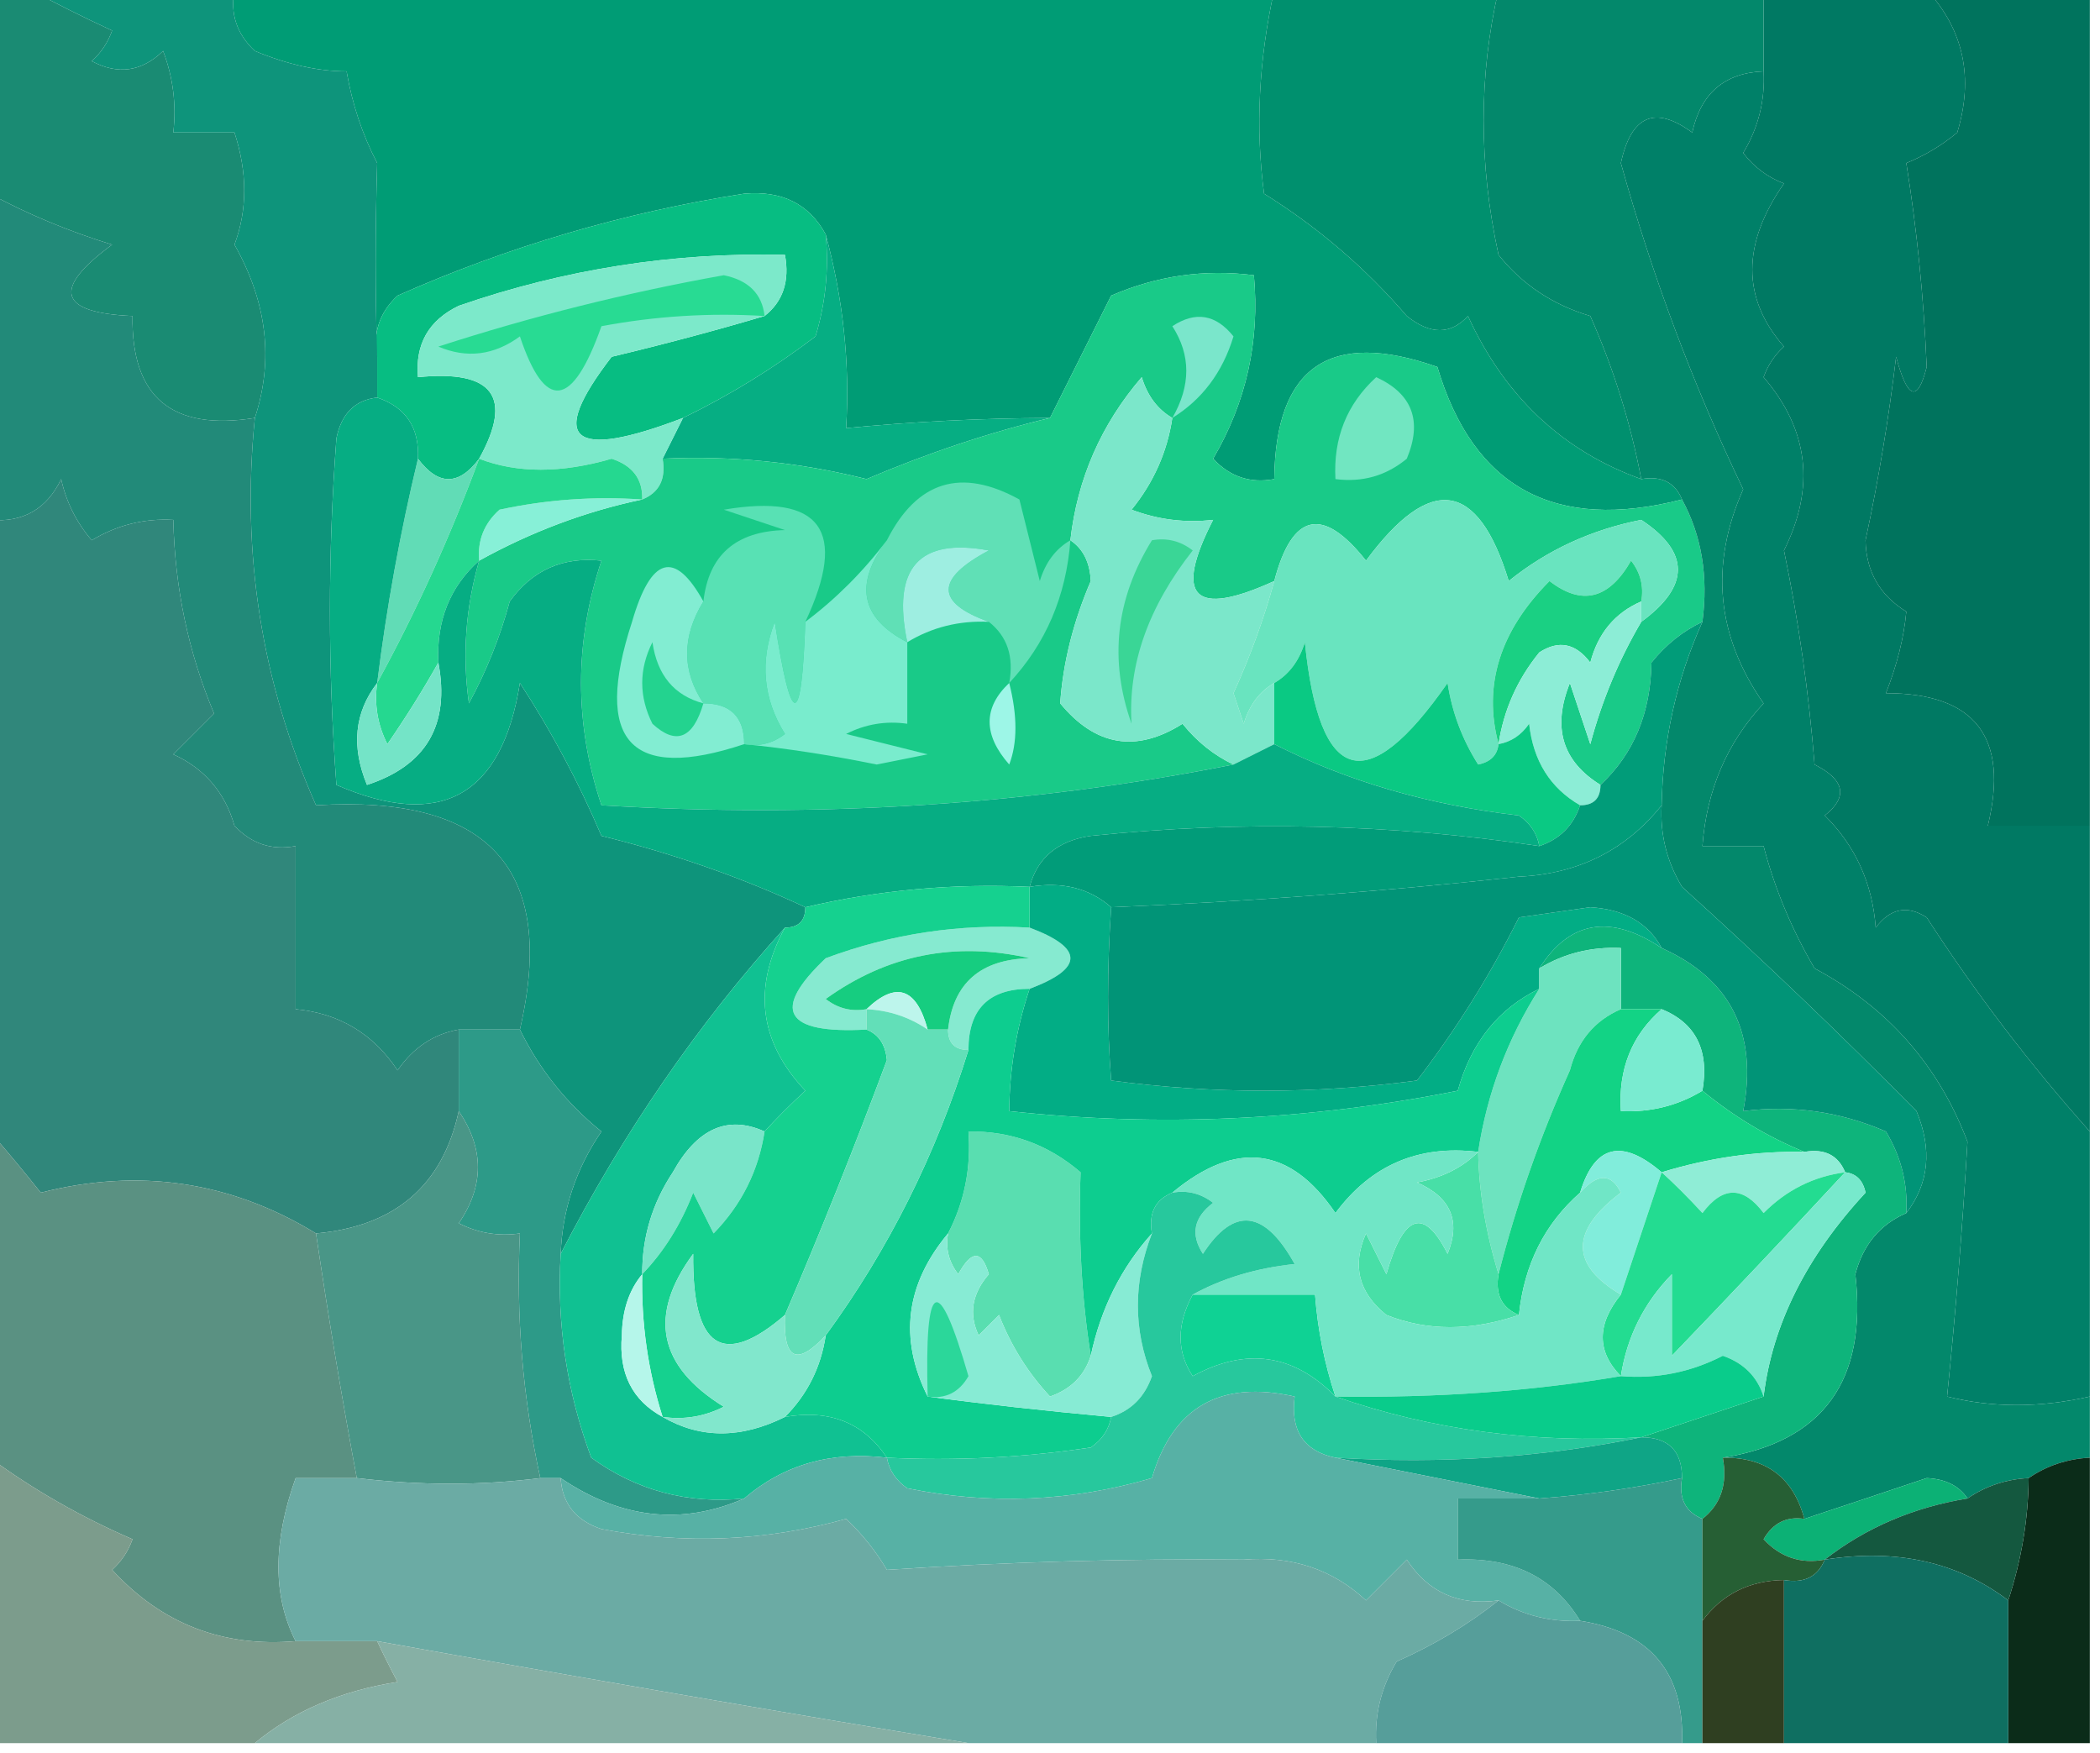 <?xml version="1.0" encoding="UTF-8"?>
<!DOCTYPE svg PUBLIC "-//W3C//DTD SVG 1.1//EN" "http://www.w3.org/Graphics/SVG/1.1/DTD/svg11.dtd">
<svg xmlns="http://www.w3.org/2000/svg" version="1.1" width="103px" height="86px" style="shape-rendering:geometricPrecision; text-rendering:geometricPrecision; image-rendering:optimizeQuality; fill-rule:evenodd; clip-rule:evenodd" xmlns:xlink="http://www.w3.org/1999/xlink">
<g><path style="opacity:1" fill="#009c75" d="M 11.5,-0.5 C 28.5,-0.5 45.5,-0.5 62.5,-0.5C 61.738,2.948 61.571,6.281 62,9.5C 64.648,11.149 66.981,13.149 69,15.5C 70.15,16.424 71.15,16.424 72,15.5C 73.809,19.449 76.642,22.116 80.5,23.5C 81.492,23.328 82.158,23.662 82.5,24.5C 76.264,26.098 72.264,23.931 70.5,18C 65.229,16.144 62.562,17.977 62.5,23.5C 61.325,23.719 60.325,23.386 59.5,22.5C 61.13,19.724 61.797,16.724 61.5,13.5C 59.076,13.192 56.743,13.526 54.5,14.5C 53.487,16.527 52.487,18.527 51.5,20.5C 48.08,20.517 44.746,20.683 41.5,21C 41.693,17.843 41.359,14.676 40.5,11.5C 39.688,10.007 38.355,9.34 36.5,9.5C 30.592,10.426 24.925,12.093 19.5,14.5C 18.614,15.325 18.281,16.325 18.5,17.5C 18.402,14.451 18.402,11.284 18.5,8C 17.773,6.601 17.273,5.101 17,3.5C 15.601,3.499 14.101,3.165 12.5,2.5C 11.614,1.675 11.281,0.675 11.5,-0.5 Z"/></g>
<g><path style="opacity:1" fill="#1a8b73" d="M -0.5,-0.5 C 0.167,-0.5 0.833,-0.5 1.5,-0.5C 2.717,0.161 4.051,0.828 5.5,1.5C 5.291,2.086 4.957,2.586 4.5,3C 5.784,3.684 6.951,3.517 8,2.5C 8.49,3.793 8.657,5.127 8.5,6.5C 9.5,6.5 10.5,6.5 11.5,6.5C 12.138,8.46 12.138,10.293 11.5,12C 13.098,14.824 13.432,17.658 12.5,20.5C 8.44,21.152 6.44,19.485 6.5,15.5C 2.865,15.344 2.532,14.178 5.5,12C 3.372,11.345 1.372,10.511 -0.5,9.5C -0.5,6.167 -0.5,2.833 -0.5,-0.5 Z"/></g>
<g><path style="opacity:1" fill="#008068" d="M 86.5,3.5 C 86.579,4.93 86.246,6.264 85.5,7.5C 86.025,8.192 86.692,8.692 87.5,9C 85.428,11.967 85.428,14.633 87.5,17C 87.043,17.414 86.709,17.914 86.5,18.5C 88.713,21.075 89.046,23.908 87.5,27C 88.218,30.46 88.718,33.961 89,37.5C 90.487,38.253 90.654,39.086 89.5,40C 91.004,41.491 91.837,43.324 92,45.5C 92.718,44.549 93.551,44.383 94.5,45C 96.891,48.7 99.558,52.2 102.5,55.5C 102.5,59.833 102.5,64.167 102.5,68.5C 100.051,69.057 97.718,69.057 95.5,68.5C 95.928,64.309 96.261,60.142 96.5,56C 95.071,52.237 92.571,49.404 89,47.5C 87.878,45.58 87.044,43.58 86.5,41.5C 85.5,41.5 84.5,41.5 83.5,41.5C 83.707,38.761 84.707,36.427 86.5,34.5C 84.187,31.198 83.854,27.698 85.5,24C 83.051,18.898 81.051,13.565 79.5,8C 80.007,5.659 81.174,5.159 83,6.5C 83.422,4.574 84.589,3.574 86.5,3.5 Z"/></g>
<g><path style="opacity:1" fill="#00906e" d="M 62.5,-0.5 C 66.167,-0.5 69.833,-0.5 73.5,-0.5C 72.526,3.704 72.526,8.037 73.5,12.5C 74.655,13.95 76.155,14.95 78,15.5C 79.144,18.08 79.978,20.747 80.5,23.5C 76.642,22.116 73.809,19.449 72,15.5C 71.15,16.424 70.15,16.424 69,15.5C 66.981,13.149 64.648,11.149 62,9.5C 61.571,6.281 61.738,2.948 62.5,-0.5 Z"/></g>
<g><path style="opacity:1" fill="#007963" d="M 86.5,-0.5 C 89.167,-0.5 91.833,-0.5 94.5,-0.5C 96.315,1.468 96.815,3.802 96,6.5C 95.25,7.126 94.416,7.626 93.5,8C 94.022,11.267 94.356,14.6 94.5,18C 94.056,19.762 93.556,19.595 93,17.5C 92.639,20.525 92.139,23.525 91.5,26.5C 91.529,28.029 92.195,29.196 93.5,30C 93.384,31.268 93.051,32.602 92.5,34C 96.882,34.003 98.549,36.169 97.5,40.5C 99.167,40.5 100.833,40.5 102.5,40.5C 102.5,45.5 102.5,50.5 102.5,55.5C 99.558,52.2 96.891,48.7 94.5,45C 93.551,44.383 92.718,44.549 92,45.5C 91.837,43.324 91.004,41.491 89.5,40C 90.654,39.086 90.487,38.253 89,37.5C 88.718,33.961 88.218,30.46 87.5,27C 89.046,23.908 88.713,21.075 86.5,18.5C 86.709,17.914 87.043,17.414 87.5,17C 85.428,14.633 85.428,11.967 87.5,9C 86.692,8.692 86.025,8.192 85.5,7.5C 86.246,6.264 86.579,4.93 86.5,3.5C 86.5,2.167 86.5,0.833 86.5,-0.5 Z"/></g>
<g><path style="opacity:1" fill="#00735d" d="M 94.5,-0.5 C 97.167,-0.5 99.833,-0.5 102.5,-0.5C 102.5,13.167 102.5,26.833 102.5,40.5C 100.833,40.5 99.167,40.5 97.5,40.5C 98.549,36.169 96.882,34.003 92.5,34C 93.051,32.602 93.384,31.268 93.5,30C 92.195,29.196 91.529,28.029 91.5,26.5C 92.139,23.525 92.639,20.525 93,17.5C 93.556,19.595 94.056,19.762 94.5,18C 94.356,14.6 94.022,11.267 93.5,8C 94.416,7.626 95.25,7.126 96,6.5C 96.815,3.802 96.315,1.468 94.5,-0.5 Z"/></g>
<g><path style="opacity:1" fill="#07bd82" d="M 40.5,11.5 C 40.66,13.199 40.493,14.866 40,16.5C 37.948,18.058 35.782,19.392 33.5,20.5C 28.008,22.601 26.841,21.601 30,17.5C 32.607,16.877 35.107,16.21 37.5,15.5C 38.404,14.791 38.737,13.791 38.5,12.5C 33.022,12.369 27.689,13.202 22.5,15C 21.027,15.71 20.36,16.876 20.5,18.5C 24.186,18.13 25.186,19.463 23.5,22.5C 22.5,23.833 21.5,23.833 20.5,22.5C 20.573,20.973 19.906,19.973 18.5,19.5C 18.5,18.833 18.5,18.167 18.5,17.5C 18.281,16.325 18.614,15.325 19.5,14.5C 24.925,12.093 30.592,10.426 36.5,9.5C 38.355,9.34 39.688,10.007 40.5,11.5 Z"/></g>
<g><path style="opacity:1" fill="#06ae83" d="M 40.5,11.5 C 41.359,14.676 41.693,17.843 41.5,21C 44.746,20.683 48.08,20.517 51.5,20.5C 48.535,21.21 45.535,22.21 42.5,23.5C 39.217,22.673 35.883,22.34 32.5,22.5C 32.833,21.833 33.167,21.167 33.5,20.5C 35.782,19.392 37.948,18.058 40,16.5C 40.493,14.866 40.66,13.199 40.5,11.5 Z"/></g>
<g><path style="opacity:1" fill="#7ce9ca" d="M 37.5,15.5 C 35.107,16.21 32.607,16.877 30,17.5C 26.841,21.601 28.008,22.601 33.5,20.5C 33.167,21.167 32.833,21.833 32.5,22.5C 32.672,23.492 32.338,24.158 31.5,24.5C 31.53,23.503 31.03,22.836 30,22.5C 27.528,23.218 25.361,23.218 23.5,22.5C 25.186,19.463 24.186,18.13 20.5,18.5C 20.36,16.876 21.027,15.71 22.5,15C 27.689,13.202 33.022,12.369 38.5,12.5C 38.737,13.791 38.404,14.791 37.5,15.5 Z"/></g>
<g><path style="opacity:1" fill="#28db93" d="M 37.5,15.5 C 34.813,15.336 32.146,15.503 29.5,16C 28.07,20.034 26.737,20.201 25.5,16.5C 24.232,17.428 22.899,17.595 21.5,17C 26.07,15.518 30.736,14.352 35.5,13.5C 36.713,13.747 37.38,14.414 37.5,15.5 Z"/></g>
<g><path style="opacity:1" fill="#19ca88" d="M 82.5,24.5 C 83.461,26.265 83.795,28.265 83.5,30.5C 82.542,30.953 81.708,31.619 81,32.5C 80.963,34.974 80.13,36.974 78.5,38.5C 76.623,37.341 76.123,35.674 77,33.5C 77.333,34.5 77.667,35.5 78,36.5C 78.573,34.359 79.406,32.359 80.5,30.5C 82.895,28.75 82.895,27.084 80.5,25.5C 78.051,25.98 75.885,26.98 74,28.5C 72.49,23.562 70.157,23.229 67,27.5C 64.878,24.817 63.378,25.15 62.5,28.5C 58.548,30.304 57.548,29.304 59.5,25.5C 58.127,25.657 56.793,25.49 55.5,25C 56.582,23.67 57.249,22.17 57.5,20.5C 56.778,20.082 56.278,19.416 56,18.5C 54.007,20.817 52.841,23.484 52.5,26.5C 53.124,26.917 53.457,27.584 53.5,28.5C 52.638,30.51 52.138,32.51 52,34.5C 53.733,36.602 55.733,36.935 58,35.5C 58.708,36.38 59.542,37.047 60.5,37.5C 50.554,39.475 40.221,40.142 29.5,39.5C 28.167,35.5 28.167,31.5 29.5,27.5C 27.61,27.297 26.11,27.963 25,29.5C 24.529,31.246 23.862,32.913 23,34.5C 22.666,32.153 22.833,29.819 23.5,27.5C 26.061,26.082 28.728,25.082 31.5,24.5C 32.338,24.158 32.672,23.492 32.5,22.5C 35.883,22.34 39.217,22.673 42.5,23.5C 45.535,22.21 48.535,21.21 51.5,20.5C 52.487,18.527 53.487,16.527 54.5,14.5C 56.743,13.526 59.076,13.192 61.5,13.5C 61.797,16.724 61.13,19.724 59.5,22.5C 60.325,23.386 61.325,23.719 62.5,23.5C 62.562,17.977 65.229,16.144 70.5,18C 72.264,23.931 76.264,26.098 82.5,24.5 Z"/></g>
<g><path style="opacity:1" fill="#7ae6cb" d="M 57.5,20.5 C 58.413,18.914 58.413,17.414 57.5,16C 58.635,15.251 59.635,15.417 60.5,16.5C 59.965,18.261 58.965,19.594 57.5,20.5 Z"/></g>
<g><path style="opacity:1" fill="#71e6c1" d="M 67.5,18.5 C 69.273,19.314 69.773,20.648 69,22.5C 67.989,23.337 66.822,23.67 65.5,23.5C 65.391,21.486 66.058,19.82 67.5,18.5 Z"/></g>
<g><path style="opacity:1" fill="#60e0b6" d="M 52.5,26.5 C 52.293,29.241 51.293,31.574 49.5,33.5C 49.737,32.209 49.404,31.209 48.5,30.5C 45.875,29.559 45.875,28.393 48.5,27C 45.07,26.362 43.737,27.862 44.5,31.5C 42.216,30.323 41.882,28.656 43.5,26.5C 44.973,23.59 47.14,22.923 50,24.5C 50.333,25.833 50.667,27.167 51,28.5C 51.278,27.584 51.778,26.918 52.5,26.5 Z"/></g>
<g><path style="opacity:1" fill="#87f0d7" d="M 31.5,24.5 C 28.728,25.082 26.061,26.082 23.5,27.5C 23.414,26.504 23.748,25.671 24.5,25C 26.81,24.503 29.143,24.337 31.5,24.5 Z"/></g>
<g><path style="opacity:1" fill="#7be7ca" d="M 57.5,20.5 C 57.249,22.17 56.582,23.67 55.5,25C 56.793,25.49 58.127,25.657 59.5,25.5C 57.548,29.304 58.548,30.304 62.5,28.5C 61.986,30.366 61.319,32.2 60.5,34C 60.667,34.5 60.833,35 61,35.5C 61.278,34.584 61.778,33.917 62.5,33.5C 62.5,34.5 62.5,35.5 62.5,36.5C 61.833,36.833 61.167,37.167 60.5,37.5C 59.542,37.047 58.708,36.38 58,35.5C 55.733,36.935 53.733,36.602 52,34.5C 52.138,32.51 52.638,30.51 53.5,28.5C 53.457,27.584 53.124,26.917 52.5,26.5C 52.841,23.484 54.007,20.817 56,18.5C 56.278,19.416 56.778,20.082 57.5,20.5 Z"/></g>
<g><path style="opacity:1" fill="#58e1b4" d="M 39.5,30.5 C 39.318,35.794 38.818,35.794 38,30.5C 37.257,32.441 37.424,34.274 38.5,36C 37.906,36.464 37.239,36.631 36.5,36.5C 36.5,35.167 35.833,34.5 34.5,34.5C 33.438,32.901 33.438,31.234 34.5,29.5C 34.757,27.224 36.09,26.057 38.5,26C 37.5,25.667 36.5,25.333 35.5,25C 40.272,24.19 41.605,26.023 39.5,30.5 Z"/></g>
<g><path style="opacity:1" fill="#9eeee1" d="M 48.5,30.5 C 47.041,30.433 45.708,30.766 44.5,31.5C 43.737,27.862 45.07,26.362 48.5,27C 45.875,28.393 45.875,29.559 48.5,30.5 Z"/></g>
<g><path style="opacity:1" fill="#61dcb6" d="M 20.5,22.5 C 21.5,23.833 22.5,23.833 23.5,22.5C 22.07,26.354 20.403,30.021 18.5,33.5C 18.961,29.788 19.628,26.121 20.5,22.5 Z"/></g>
<g><path style="opacity:1" fill="#69e4bf" d="M 80.5,30.5 C 80.5,30.167 80.5,29.833 80.5,29.5C 80.631,28.761 80.464,28.094 80,27.5C 78.921,29.394 77.587,29.727 76,28.5C 73.563,30.95 72.73,33.617 73.5,36.5C 73.44,37.043 73.107,37.376 72.5,37.5C 71.719,36.271 71.219,34.938 71,33.5C 67.045,39.184 64.712,38.517 64,31.5C 63.722,32.416 63.222,33.083 62.5,33.5C 61.778,33.917 61.278,34.584 61,35.5C 60.833,35 60.667,34.5 60.5,34C 61.319,32.2 61.986,30.366 62.5,28.5C 63.378,25.15 64.878,24.817 67,27.5C 70.157,23.229 72.49,23.562 74,28.5C 75.885,26.98 78.051,25.98 80.5,25.5C 82.895,27.084 82.895,28.75 80.5,30.5 Z"/></g>
<g><path style="opacity:1" fill="#1ad083" d="M 80.5,29.5 C 79.21,30.058 78.377,31.058 78,32.5C 77.282,31.549 76.449,31.383 75.5,32C 74.418,33.33 73.751,34.83 73.5,36.5C 72.73,33.617 73.563,30.95 76,28.5C 77.587,29.727 78.921,29.394 80,27.5C 80.464,28.094 80.631,28.761 80.5,29.5 Z"/></g>
<g><path style="opacity:1" fill="#25d890" d="M 31.5,24.5 C 29.143,24.337 26.81,24.503 24.5,25C 23.748,25.671 23.414,26.504 23.5,27.5C 22.069,28.78 21.402,30.447 21.5,32.5C 20.768,33.808 19.934,35.142 19,36.5C 18.517,35.552 18.351,34.552 18.5,33.5C 20.403,30.021 22.07,26.354 23.5,22.5C 25.361,23.218 27.528,23.218 30,22.5C 31.03,22.836 31.53,23.503 31.5,24.5 Z"/></g>
<g><path style="opacity:1" fill="#3ad696" d="M 56.5,26.5 C 57.239,26.369 57.906,26.536 58.5,27C 56.322,29.764 55.322,32.597 55.5,35.5C 54.389,32.374 54.723,29.374 56.5,26.5 Z"/></g>
<g><path style="opacity:1" fill="#8cedd6" d="M 80.5,29.5 C 80.5,29.833 80.5,30.167 80.5,30.5C 79.406,32.359 78.573,34.359 78,36.5C 77.667,35.5 77.333,34.5 77,33.5C 76.123,35.674 76.623,37.341 78.5,38.5C 78.5,39.167 78.167,39.5 77.5,39.5C 76.034,38.653 75.2,37.32 75,35.5C 74.617,36.056 74.117,36.389 73.5,36.5C 73.751,34.83 74.418,33.33 75.5,32C 76.449,31.383 77.282,31.549 78,32.5C 78.377,31.058 79.21,30.058 80.5,29.5 Z"/></g>
<g><path style="opacity:1" fill="#03886b" d="M 73.5,-0.5 C 77.833,-0.5 82.167,-0.5 86.5,-0.5C 86.5,0.833 86.5,2.167 86.5,3.5C 84.589,3.574 83.422,4.574 83,6.5C 81.174,5.159 80.007,5.659 79.5,8C 81.051,13.565 83.051,18.898 85.5,24C 83.854,27.698 84.187,31.198 86.5,34.5C 84.707,36.427 83.707,38.761 83.5,41.5C 84.5,41.5 85.5,41.5 86.5,41.5C 87.044,43.58 87.878,45.58 89,47.5C 92.571,49.404 95.071,52.237 96.5,56C 96.261,60.142 95.928,64.309 95.5,68.5C 97.718,69.057 100.051,69.057 102.5,68.5C 102.5,69.5 102.5,70.5 102.5,71.5C 101.391,71.557 100.391,71.89 99.5,72.5C 98.391,72.557 97.391,72.89 96.5,73.5C 96.083,72.876 95.416,72.543 94.5,72.5C 92.484,73.178 90.484,73.844 88.5,74.5C 87.952,72.468 86.619,71.468 84.5,71.5C 89.427,70.713 91.594,67.713 91,62.5C 91.377,61.058 92.21,60.058 93.5,59.5C 94.613,58.054 94.78,56.387 94,54.5C 90.263,50.718 86.429,47.051 82.5,43.5C 81.754,42.264 81.421,40.931 81.5,39.5C 81.558,36.336 82.225,33.336 83.5,30.5C 83.795,28.265 83.461,26.265 82.5,24.5C 82.158,23.662 81.492,23.328 80.5,23.5C 79.978,20.747 79.144,18.08 78,15.5C 76.155,14.95 74.655,13.95 73.5,12.5C 72.526,8.037 72.526,3.704 73.5,-0.5 Z"/></g>
<g><path style="opacity:1" fill="#79eccd" d="M 43.5,26.5 C 41.882,28.656 42.216,30.323 44.5,31.5C 44.5,32.833 44.5,34.167 44.5,35.5C 43.448,35.35 42.448,35.517 41.5,36C 42.833,36.333 44.167,36.667 45.5,37C 44.667,37.167 43.833,37.333 43,37.5C 40.746,37.041 38.58,36.707 36.5,36.5C 37.239,36.631 37.906,36.464 38.5,36C 37.424,34.274 37.257,32.441 38,30.5C 38.818,35.794 39.318,35.794 39.5,30.5C 41,29.375 42.333,28.041 43.5,26.5 Z"/></g>
<g><path style="opacity:1" fill="#30877b" d="M 22.5,50.5 C 22.5,51.833 22.5,53.167 22.5,54.5C 21.709,58.15 19.375,60.15 15.5,60.5C 11.314,57.942 6.814,57.275 2,58.5C 1.148,57.429 0.315,56.429 -0.5,55.5C -0.5,45.5 -0.5,35.5 -0.5,25.5C 1.124,25.64 2.29,24.973 3,23.5C 3.249,24.624 3.749,25.624 4.5,26.5C 5.736,25.754 7.07,25.421 8.5,25.5C 8.578,28.852 9.245,32.019 10.5,35C 9.833,35.667 9.167,36.333 8.5,37C 10.032,37.7 11.032,38.866 11.5,40.5C 12.325,41.386 13.325,41.719 14.5,41.5C 14.5,44.167 14.5,46.833 14.5,49.5C 16.638,49.703 18.305,50.703 19.5,52.5C 20.265,51.388 21.265,50.721 22.5,50.5 Z"/></g>
<g><path style="opacity:1" fill="#9df6e7" d="M 49.5,33.5 C 49.906,35.109 49.906,36.443 49.5,37.5C 48.218,36.042 48.218,34.708 49.5,33.5 Z"/></g>
<g><path style="opacity:1" fill="#82edd2" d="M 34.5,29.5 C 33.438,31.234 33.438,32.901 34.5,34.5C 35.833,34.5 36.5,35.167 36.5,36.5C 30.917,38.361 29.084,36.361 31,30.5C 31.927,27.294 33.093,26.961 34.5,29.5 Z"/></g>
<g><path style="opacity:1" fill="#23d38f" d="M 34.5,34.5 C 33.992,36.233 33.159,36.566 32,35.5C 31.333,34.167 31.333,32.833 32,31.5C 32.236,33.119 33.069,34.119 34.5,34.5 Z"/></g>
<g><path style="opacity:1" fill="#0ac983" d="M 73.5,36.5 C 74.117,36.389 74.617,36.056 75,35.5C 75.2,37.32 76.034,38.653 77.5,39.5C 77.167,40.5 76.5,41.167 75.5,41.5C 75.389,40.883 75.056,40.383 74.5,40C 70.063,39.483 66.063,38.317 62.5,36.5C 62.5,35.5 62.5,34.5 62.5,33.5C 63.222,33.083 63.722,32.416 64,31.5C 64.712,38.517 67.045,39.184 71,33.5C 71.219,34.938 71.719,36.271 72.5,37.5C 73.107,37.376 73.44,37.043 73.5,36.5 Z"/></g>
<g><path style="opacity:1" fill="#0e947b" d="M 1.5,-0.5 C 4.833,-0.5 8.167,-0.5 11.5,-0.5C 11.281,0.675 11.614,1.675 12.5,2.5C 14.101,3.165 15.601,3.499 17,3.5C 17.273,5.101 17.773,6.601 18.5,8C 18.402,11.284 18.402,14.451 18.5,17.5C 18.5,18.167 18.5,18.833 18.5,19.5C 17.414,19.62 16.747,20.287 16.5,21.5C 16.077,27.134 16.077,32.8 16.5,38.5C 21.619,40.722 24.619,39.056 25.5,33.5C 27.058,35.889 28.392,38.389 29.5,41C 33.052,41.877 36.386,43.044 39.5,44.5C 39.5,45.167 39.167,45.5 38.5,45.5C 34.228,50.222 30.561,55.555 27.5,61.5C 27.586,59.323 28.253,57.323 29.5,55.5C 27.794,54.127 26.46,52.461 25.5,50.5C 27.325,42.641 23.991,38.975 15.5,39.5C 12.828,33.472 11.828,27.139 12.5,20.5C 13.432,17.658 13.098,14.824 11.5,12C 12.138,10.293 12.138,8.46 11.5,6.5C 10.5,6.5 9.5,6.5 8.5,6.5C 8.657,5.127 8.49,3.793 8,2.5C 6.951,3.517 5.784,3.684 4.5,3C 4.957,2.586 5.291,2.086 5.5,1.5C 4.051,0.828 2.717,0.161 1.5,-0.5 Z"/></g>
<g><path style="opacity:1" fill="#06ad83" d="M 18.5,19.5 C 19.906,19.973 20.573,20.973 20.5,22.5C 19.628,26.121 18.961,29.788 18.5,33.5C 17.387,34.946 17.22,36.613 18,38.5C 20.91,37.55 22.077,35.55 21.5,32.5C 21.402,30.447 22.069,28.78 23.5,27.5C 22.833,29.819 22.666,32.153 23,34.5C 23.862,32.913 24.529,31.246 25,29.5C 26.11,27.963 27.61,27.297 29.5,27.5C 28.167,31.5 28.167,35.5 29.5,39.5C 40.221,40.142 50.554,39.475 60.5,37.5C 61.167,37.167 61.833,36.833 62.5,36.5C 66.063,38.317 70.063,39.483 74.5,40C 75.056,40.383 75.389,40.883 75.5,41.5C 68.216,40.403 60.883,40.236 53.5,41C 51.881,41.236 50.881,42.069 50.5,43.5C 46.766,43.323 43.099,43.656 39.5,44.5C 36.386,43.044 33.052,41.877 29.5,41C 28.392,38.389 27.058,35.889 25.5,33.5C 24.619,39.056 21.619,40.722 16.5,38.5C 16.077,32.8 16.077,27.134 16.5,21.5C 16.747,20.287 17.414,19.62 18.5,19.5 Z"/></g>
<g><path style="opacity:1" fill="#74e4c7" d="M 21.5,32.5 C 22.077,35.55 20.91,37.55 18,38.5C 17.22,36.613 17.387,34.946 18.5,33.5C 18.351,34.552 18.517,35.552 19,36.5C 19.934,35.142 20.768,33.808 21.5,32.5 Z"/></g>
<g><path style="opacity:1" fill="#019c79" d="M 83.5,30.5 C 82.225,33.336 81.558,36.336 81.5,39.5C 79.738,41.7 77.404,42.867 74.5,43C 67.918,43.72 61.251,44.22 54.5,44.5C 53.432,43.566 52.099,43.232 50.5,43.5C 50.881,42.069 51.881,41.236 53.5,41C 60.883,40.236 68.216,40.403 75.5,41.5C 76.5,41.167 77.167,40.5 77.5,39.5C 78.167,39.5 78.5,39.167 78.5,38.5C 80.13,36.974 80.963,34.974 81,32.5C 81.708,31.619 82.542,30.953 83.5,30.5 Z"/></g>
<g><path style="opacity:1" fill="#228a79" d="M -0.5,9.5 C 1.372,10.511 3.372,11.345 5.5,12C 2.532,14.178 2.865,15.344 6.5,15.5C 6.44,19.485 8.44,21.152 12.5,20.5C 11.828,27.139 12.828,33.472 15.5,39.5C 23.991,38.975 27.325,42.641 25.5,50.5C 24.5,50.5 23.5,50.5 22.5,50.5C 21.265,50.721 20.265,51.388 19.5,52.5C 18.305,50.703 16.638,49.703 14.5,49.5C 14.5,46.833 14.5,44.167 14.5,41.5C 13.325,41.719 12.325,41.386 11.5,40.5C 11.032,38.866 10.032,37.7 8.5,37C 9.167,36.333 9.833,35.667 10.5,35C 9.245,32.019 8.578,28.852 8.5,25.5C 7.07,25.421 5.736,25.754 4.5,26.5C 3.749,25.624 3.249,24.624 3,23.5C 2.29,24.973 1.124,25.64 -0.5,25.5C -0.5,20.167 -0.5,14.833 -0.5,9.5 Z"/></g>
<g><path style="opacity:1" fill="#86ead0" d="M 50.5,45.5 C 53.167,46.5 53.167,47.5 50.5,48.5C 48.5,48.5 47.5,49.5 47.5,51.5C 46.833,51.5 46.5,51.167 46.5,50.5C 46.757,48.224 48.09,47.057 50.5,47C 46.844,46.164 43.51,46.831 40.5,49C 41.094,49.464 41.761,49.631 42.5,49.5C 42.5,49.833 42.5,50.167 42.5,50.5C 38.473,50.719 37.806,49.553 40.5,47C 43.726,45.801 47.059,45.301 50.5,45.5 Z"/></g>
<g><path style="opacity:1" fill="#16cd80" d="M 46.5,50.5 C 46.167,50.5 45.833,50.5 45.5,50.5C 44.947,48.448 43.947,48.115 42.5,49.5C 41.761,49.631 41.094,49.464 40.5,49C 43.51,46.831 46.844,46.164 50.5,47C 48.09,47.057 46.757,48.224 46.5,50.5 Z"/></g>
<g><path style="opacity:1" fill="#0eb47b" d="M 81.5,46.5 C 84.893,48.026 86.226,50.693 85.5,54.5C 87.924,54.192 90.257,54.526 92.5,55.5C 93.246,56.736 93.579,58.069 93.5,59.5C 92.21,60.058 91.377,61.058 91,62.5C 91.594,67.713 89.427,70.713 84.5,71.5C 84.737,72.791 84.404,73.791 83.5,74.5C 82.662,74.158 82.328,73.492 82.5,72.5C 82.5,71.167 81.833,70.5 80.5,70.5C 82.5,69.833 84.5,69.167 86.5,68.5C 86.93,64.968 88.596,61.635 91.5,58.5C 91.376,57.893 91.043,57.56 90.5,57.5C 90.158,56.662 89.492,56.328 88.5,56.5C 86.706,55.767 85.039,54.767 83.5,53.5C 83.843,51.517 83.177,50.183 81.5,49.5C 80.833,49.5 80.167,49.5 79.5,49.5C 79.5,48.5 79.5,47.5 79.5,46.5C 78.041,46.433 76.708,46.766 75.5,47.5C 76.988,45.155 78.988,44.821 81.5,46.5 Z"/></g>
<g><path style="opacity:1" fill="#bdf5ec" d="M 42.5,49.5 C 43.947,48.115 44.947,48.448 45.5,50.5C 44.609,49.89 43.609,49.557 42.5,49.5 Z"/></g>
<g><path style="opacity:1" fill="#02ad85" d="M 50.5,43.5 C 52.099,43.232 53.432,43.566 54.5,44.5C 54.296,47.545 54.296,50.379 54.5,53C 59.5,53.667 64.5,53.667 69.5,53C 71.417,50.502 73.084,47.835 74.5,45C 75.667,44.833 76.833,44.667 78,44.5C 79.681,44.608 80.848,45.275 81.5,46.5C 78.988,44.821 76.988,45.155 75.5,47.5C 75.5,47.833 75.5,48.167 75.5,48.5C 73.487,49.475 72.154,51.142 71.5,53.5C 64.166,54.963 56.833,55.297 49.5,54.5C 49.517,52.435 49.85,50.435 50.5,48.5C 53.167,47.5 53.167,46.5 50.5,45.5C 50.5,44.833 50.5,44.167 50.5,43.5 Z"/></g>
<g><path style="opacity:1" fill="#6de3bf" d="M 79.5,49.5 C 78.21,50.058 77.377,51.058 77,52.5C 75.534,55.758 74.367,59.092 73.5,62.5C 72.875,60.466 72.541,58.466 72.5,56.5C 72.94,53.62 73.94,50.953 75.5,48.5C 75.5,48.167 75.5,47.833 75.5,47.5C 76.708,46.766 78.041,46.433 79.5,46.5C 79.5,47.5 79.5,48.5 79.5,49.5 Z"/></g>
<g><path style="opacity:1" fill="#019477" d="M 81.5,39.5 C 81.421,40.931 81.754,42.264 82.5,43.5C 86.429,47.051 90.263,50.718 94,54.5C 94.78,56.387 94.613,58.054 93.5,59.5C 93.579,58.069 93.246,56.736 92.5,55.5C 90.257,54.526 87.924,54.192 85.5,54.5C 86.226,50.693 84.893,48.026 81.5,46.5C 80.848,45.275 79.681,44.608 78,44.5C 76.833,44.667 75.667,44.833 74.5,45C 73.084,47.835 71.417,50.502 69.5,53C 64.5,53.667 59.5,53.667 54.5,53C 54.296,50.379 54.296,47.545 54.5,44.5C 61.251,44.22 67.918,43.72 74.5,43C 77.404,42.867 79.738,41.7 81.5,39.5 Z"/></g>
<g><path style="opacity:1" fill="#12d385" d="M 79.5,49.5 C 80.167,49.5 80.833,49.5 81.5,49.5C 80.032,50.779 79.365,52.446 79.5,54.5C 80.959,54.567 82.292,54.234 83.5,53.5C 85.039,54.767 86.706,55.767 88.5,56.5C 86.167,56.452 83.834,56.785 81.5,57.5C 79.544,55.825 78.211,56.158 77.5,58.5C 75.755,60.033 74.755,62.033 74.5,64.5C 73.662,64.158 73.328,63.492 73.5,62.5C 74.367,59.092 75.534,55.758 77,52.5C 77.377,51.058 78.21,50.058 79.5,49.5 Z"/></g>
<g><path style="opacity:1" fill="#79ebd0" d="M 81.5,49.5 C 83.177,50.183 83.843,51.517 83.5,53.5C 82.292,54.234 80.959,54.567 79.5,54.5C 79.365,52.446 80.032,50.779 81.5,49.5 Z"/></g>
<g><path style="opacity:1" fill="#2d9a88" d="M 22.5,50.5 C 23.5,50.5 24.5,50.5 25.5,50.5C 26.46,52.461 27.794,54.127 29.5,55.5C 28.253,57.323 27.586,59.323 27.5,61.5C 27.301,64.941 27.801,68.274 29,71.5C 31.228,73.113 33.728,73.78 36.5,73.5C 33.449,74.832 30.449,74.499 27.5,72.5C 27.167,72.5 26.833,72.5 26.5,72.5C 25.64,68.566 25.307,64.566 25.5,60.5C 24.448,60.65 23.448,60.483 22.5,60C 23.753,58.172 23.753,56.339 22.5,54.5C 22.5,53.167 22.5,51.833 22.5,50.5 Z"/></g>
<g><path style="opacity:1" fill="#10c192" d="M 38.5,45.5 C 36.903,48.441 37.237,51.108 39.5,53.5C 38.757,54.182 38.091,54.849 37.5,55.5C 35.692,54.683 34.192,55.35 33,57.5C 31.991,59.025 31.491,60.692 31.5,62.5C 30.853,63.274 30.52,64.274 30.5,65.5C 30.34,67.355 31.007,68.688 32.5,69.5C 34.347,70.573 36.347,70.573 38.5,69.5C 40.698,69.12 42.365,69.787 43.5,71.5C 40.772,71.171 38.438,71.837 36.5,73.5C 33.728,73.78 31.228,73.113 29,71.5C 27.801,68.274 27.301,64.941 27.5,61.5C 30.561,55.555 34.228,50.222 38.5,45.5 Z"/></g>
<g><path style="opacity:1" fill="#59deb0" d="M 53.5,66.5 C 53.189,67.478 52.522,68.144 51.5,68.5C 50.416,67.335 49.583,66.002 49,64.5C 48.667,64.833 48.333,65.167 48,65.5C 47.508,64.451 47.674,63.451 48.5,62.5C 48.154,61.304 47.654,61.304 47,62.5C 46.536,61.906 46.369,61.239 46.5,60.5C 47.301,58.958 47.634,57.291 47.5,55.5C 49.582,55.472 51.416,56.139 53,57.5C 52.886,60.686 53.053,63.686 53.5,66.5 Z"/></g>
<g><path style="opacity:1" fill="#0dcd8f" d="M 50.5,48.5 C 49.85,50.435 49.517,52.435 49.5,54.5C 56.833,55.297 64.166,54.963 71.5,53.5C 72.154,51.142 73.487,49.475 75.5,48.5C 73.94,50.953 72.94,53.62 72.5,56.5C 69.579,56.146 67.246,57.146 65.5,59.5C 63.288,56.239 60.621,55.906 57.5,58.5C 56.662,58.842 56.328,59.508 56.5,60.5C 54.992,62.181 53.992,64.181 53.5,66.5C 53.053,63.686 52.886,60.686 53,57.5C 51.416,56.139 49.582,55.472 47.5,55.5C 47.634,57.291 47.301,58.958 46.5,60.5C 44.416,62.993 44.083,65.66 45.5,68.5C 48.157,68.858 51.157,69.192 54.5,69.5C 54.389,70.117 54.056,70.617 53.5,71C 50.183,71.498 46.85,71.665 43.5,71.5C 42.365,69.787 40.698,69.12 38.5,69.5C 39.6,68.395 40.267,67.062 40.5,65.5C 43.58,61.293 45.914,56.627 47.5,51.5C 47.5,49.5 48.5,48.5 50.5,48.5 Z"/></g>
<g><path style="opacity:1" fill="#8fedd6" d="M 81.5,57.5 C 83.834,56.785 86.167,56.452 88.5,56.5C 89.492,56.328 90.158,56.662 90.5,57.5C 88.956,57.703 87.622,58.37 86.5,59.5C 85.5,58.167 84.5,58.167 83.5,59.5C 82.818,58.757 82.151,58.091 81.5,57.5 Z"/></g>
<g><path style="opacity:1" fill="#79e5c9" d="M 37.5,55.5 C 37.205,57.423 36.372,59.09 35,60.5C 34.667,59.833 34.333,59.167 34,58.5C 33.392,60.066 32.559,61.4 31.5,62.5C 31.491,60.692 31.991,59.025 33,57.5C 34.192,55.35 35.692,54.683 37.5,55.5 Z"/></g>
<g><path style="opacity:1" fill="#81eddb" d="M 81.5,57.5 C 80.833,59.5 80.167,61.5 79.5,63.5C 77.016,62.036 77.016,60.369 79.5,58.5C 79.03,57.537 78.364,57.537 77.5,58.5C 78.211,56.158 79.544,55.825 81.5,57.5 Z"/></g>
<g><path style="opacity:1" fill="#23dc91" d="M 81.5,57.5 C 82.151,58.091 82.818,58.757 83.5,59.5C 84.5,58.167 85.5,58.167 86.5,59.5C 87.622,58.37 88.956,57.703 90.5,57.5C 87.751,60.465 84.918,63.465 82,66.5C 82,65.167 82,63.833 82,62.5C 80.628,63.91 79.795,65.577 79.5,67.5C 78.314,66.295 78.314,64.961 79.5,63.5C 80.167,61.5 80.833,59.5 81.5,57.5 Z"/></g>
<g><path style="opacity:1" fill="#15d18f" d="M 50.5,43.5 C 50.5,44.167 50.5,44.833 50.5,45.5C 47.059,45.301 43.726,45.801 40.5,47C 37.806,49.553 38.473,50.719 42.5,50.5C 43.097,50.735 43.43,51.235 43.5,52C 41.925,56.23 40.258,60.397 38.5,64.5C 35.445,67.131 33.945,66.131 34,61.5C 31.778,64.51 32.278,67.01 35.5,69C 34.552,69.483 33.552,69.65 32.5,69.5C 31.781,67.236 31.448,64.903 31.5,62.5C 32.559,61.4 33.392,60.066 34,58.5C 34.333,59.167 34.667,59.833 35,60.5C 36.372,59.09 37.205,57.423 37.5,55.5C 38.091,54.849 38.757,54.182 39.5,53.5C 37.237,51.108 36.903,48.441 38.5,45.5C 39.167,45.5 39.5,45.167 39.5,44.5C 43.099,43.656 46.766,43.323 50.5,43.5 Z"/></g>
<g><path style="opacity:1" fill="#62dfb8" d="M 42.5,50.5 C 42.5,50.167 42.5,49.833 42.5,49.5C 43.609,49.557 44.609,49.89 45.5,50.5C 45.833,50.5 46.167,50.5 46.5,50.5C 46.5,51.167 46.833,51.5 47.5,51.5C 45.914,56.627 43.58,61.293 40.5,65.5C 39.075,67.031 38.409,66.698 38.5,64.5C 40.258,60.397 41.925,56.23 43.5,52C 43.43,51.235 43.097,50.735 42.5,50.5 Z"/></g>
<g><path style="opacity:1" fill="#77e9cc" d="M 90.5,57.5 C 91.043,57.56 91.376,57.893 91.5,58.5C 88.596,61.635 86.93,64.968 86.5,68.5C 86.189,67.522 85.522,66.856 84.5,66.5C 82.929,67.309 81.262,67.643 79.5,67.5C 79.795,65.577 80.628,63.91 82,62.5C 82,63.833 82,65.167 82,66.5C 84.918,63.465 87.751,60.465 90.5,57.5 Z"/></g>
<g><path style="opacity:1" fill="#5a9182" d="M -0.5,55.5 C 0.315,56.429 1.148,57.429 2,58.5C 6.814,57.275 11.314,57.942 15.5,60.5C 16.095,64.538 16.762,68.538 17.5,72.5C 16.5,72.5 15.5,72.5 14.5,72.5C 13.378,75.634 13.378,78.301 14.5,80.5C 10.913,80.805 7.913,79.638 5.5,77C 5.957,76.586 6.291,76.086 6.5,75.5C 3.976,74.408 1.643,73.074 -0.5,71.5C -0.5,66.167 -0.5,60.833 -0.5,55.5 Z"/></g>
<g><path style="opacity:1" fill="#b5f6ea" d="M 31.5,62.5 C 31.448,64.903 31.781,67.236 32.5,69.5C 31.007,68.688 30.34,67.355 30.5,65.5C 30.52,64.274 30.853,63.274 31.5,62.5 Z"/></g>
<g><path style="opacity:1" fill="#87ebd4" d="M 46.5,60.5 C 46.369,61.239 46.536,61.906 47,62.5C 47.654,61.304 48.154,61.304 48.5,62.5C 47.674,63.451 47.508,64.451 48,65.5C 48.333,65.167 48.667,64.833 49,64.5C 49.583,66.002 50.416,67.335 51.5,68.5C 52.522,68.144 53.189,67.478 53.5,66.5C 53.992,64.181 54.992,62.181 56.5,60.5C 55.58,62.881 55.58,65.214 56.5,67.5C 56.145,68.522 55.478,69.189 54.5,69.5C 51.157,69.192 48.157,68.858 45.5,68.5C 44.083,65.66 44.416,62.993 46.5,60.5 Z"/></g>
<g><path style="opacity:1" fill="#48dfa7" d="M 72.5,56.5 C 72.541,58.466 72.875,60.466 73.5,62.5C 73.328,63.492 73.662,64.158 74.5,64.5C 72.154,65.296 69.988,65.296 68,64.5C 66.635,63.407 66.301,62.074 67,60.5C 67.333,61.167 67.667,61.833 68,62.5C 68.84,59.536 69.84,59.203 71,61.5C 71.658,59.892 71.158,58.725 69.5,58C 70.737,57.768 71.737,57.268 72.5,56.5 Z"/></g>
<g><path style="opacity:1" fill="#81e7cc" d="M 38.5,64.5 C 38.409,66.698 39.075,67.031 40.5,65.5C 40.267,67.062 39.6,68.395 38.5,69.5C 36.347,70.573 34.347,70.573 32.5,69.5C 33.552,69.65 34.552,69.483 35.5,69C 32.278,67.01 31.778,64.51 34,61.5C 33.945,66.131 35.445,67.131 38.5,64.5 Z"/></g>
<g><path style="opacity:1" fill="#0fd294" d="M 58.5,63.5 C 60.5,63.5 62.5,63.5 64.5,63.5C 64.629,65.216 64.962,66.883 65.5,68.5C 63.449,66.406 61.115,66.073 58.5,67.5C 57.708,66.3 57.708,64.967 58.5,63.5 Z"/></g>
<g><path style="opacity:1" fill="#70e6c6" d="M 72.5,56.5 C 71.737,57.268 70.737,57.768 69.5,58C 71.158,58.725 71.658,59.892 71,61.5C 69.84,59.203 68.84,59.536 68,62.5C 67.667,61.833 67.333,61.167 67,60.5C 66.301,62.074 66.635,63.407 68,64.5C 69.988,65.296 72.154,65.296 74.5,64.5C 74.755,62.033 75.755,60.033 77.5,58.5C 78.364,57.537 79.03,57.537 79.5,58.5C 77.016,60.369 77.016,62.036 79.5,63.5C 78.314,64.961 78.314,66.295 79.5,67.5C 75.147,68.24 70.481,68.573 65.5,68.5C 64.962,66.883 64.629,65.216 64.5,63.5C 62.5,63.5 60.5,63.5 58.5,63.5C 59.952,62.698 61.618,62.198 63.5,62C 62.02,59.332 60.52,59.166 59,61.5C 58.383,60.551 58.549,59.718 59.5,59C 58.906,58.536 58.239,58.369 57.5,58.5C 60.621,55.906 63.288,56.239 65.5,59.5C 67.246,57.146 69.579,56.146 72.5,56.5 Z"/></g>
<g><path style="opacity:1" fill="#2bd79a" d="M 45.5,68.5 C 45.344,62.688 46.011,62.354 47.5,67.5C 47.043,68.297 46.376,68.631 45.5,68.5 Z"/></g>
<g><path style="opacity:1" fill="#27c89d" d="M 57.5,58.5 C 58.239,58.369 58.906,58.536 59.5,59C 58.549,59.718 58.383,60.551 59,61.5C 60.52,59.166 62.02,59.332 63.5,62C 61.618,62.198 59.952,62.698 58.5,63.5C 57.708,64.967 57.708,66.3 58.5,67.5C 61.115,66.073 63.449,66.406 65.5,68.5C 70.234,70.145 75.234,70.811 80.5,70.5C 75.695,71.487 70.695,71.82 65.5,71.5C 63.952,71.179 63.285,70.179 63.5,68.5C 59.855,67.68 57.522,69.013 56.5,72.5C 52.541,73.66 48.541,73.826 44.5,73C 43.944,72.617 43.611,72.117 43.5,71.5C 46.85,71.665 50.183,71.498 53.5,71C 54.056,70.617 54.389,70.117 54.5,69.5C 55.478,69.189 56.145,68.522 56.5,67.5C 55.58,65.214 55.58,62.881 56.5,60.5C 56.328,59.508 56.662,58.842 57.5,58.5 Z"/></g>
<g><path style="opacity:1" fill="#499687" d="M 22.5,54.5 C 23.753,56.339 23.753,58.172 22.5,60C 23.448,60.483 24.448,60.65 25.5,60.5C 25.307,64.566 25.64,68.566 26.5,72.5C 23.614,72.869 20.614,72.869 17.5,72.5C 16.762,68.538 16.095,64.538 15.5,60.5C 19.375,60.15 21.709,58.15 22.5,54.5 Z"/></g>
<g><path style="opacity:1" fill="#09cc8b" d="M 86.5,68.5 C 84.5,69.167 82.5,69.833 80.5,70.5C 75.234,70.811 70.234,70.145 65.5,68.5C 70.481,68.573 75.147,68.24 79.5,67.5C 81.262,67.643 82.929,67.309 84.5,66.5C 85.522,66.856 86.189,67.522 86.5,68.5 Z"/></g>
<g><path style="opacity:1" fill="#0fa586" d="M 80.5,70.5 C 81.833,70.5 82.5,71.167 82.5,72.5C 80.194,72.993 77.861,73.326 75.5,73.5C 72.167,72.833 68.833,72.167 65.5,71.5C 70.695,71.82 75.695,71.487 80.5,70.5 Z"/></g>
<g><path style="opacity:1" fill="#0cb175" d="M 96.5,73.5 C 93.843,73.935 91.509,74.935 89.5,76.5C 88.325,76.719 87.325,76.386 86.5,75.5C 86.957,74.703 87.624,74.369 88.5,74.5C 90.484,73.844 92.484,73.178 94.5,72.5C 95.416,72.543 96.083,72.876 96.5,73.5 Z"/></g>
<g><path style="opacity:1" fill="#0b2c19" d="M 102.5,71.5 C 102.5,76.167 102.5,80.833 102.5,85.5C 101.167,85.5 99.833,85.5 98.5,85.5C 98.5,83.167 98.5,80.833 98.5,78.5C 99.15,76.506 99.483,74.506 99.5,72.5C 100.391,71.89 101.391,71.557 102.5,71.5 Z"/></g>
<g><path style="opacity:1" fill="#57b1a5" d="M 65.5,71.5 C 68.833,72.167 72.167,72.833 75.5,73.5C 74.167,73.5 72.833,73.5 71.5,73.5C 71.5,74.5 71.5,75.5 71.5,76.5C 74.216,76.386 76.216,77.386 77.5,79.5C 76.041,79.567 74.708,79.234 73.5,78.5C 71.549,78.773 70.049,78.107 69,76.5C 68.333,77.167 67.667,77.833 67,78.5C 65.352,76.972 63.352,76.305 61,76.5C 55.219,76.446 49.386,76.613 43.5,77C 42.953,76.075 42.287,75.242 41.5,74.5C 37.557,75.6 33.557,75.767 29.5,75C 28.244,74.583 27.577,73.75 27.5,72.5C 30.449,74.499 33.449,74.832 36.5,73.5C 38.438,71.837 40.772,71.171 43.5,71.5C 43.611,72.117 43.944,72.617 44.5,73C 48.541,73.826 52.541,73.66 56.5,72.5C 57.522,69.013 59.855,67.68 63.5,68.5C 63.285,70.179 63.952,71.179 65.5,71.5 Z"/></g>
<g><path style="opacity:1" fill="#359b8b" d="M 82.5,72.5 C 82.328,73.492 82.662,74.158 83.5,74.5C 83.5,76.167 83.5,77.833 83.5,79.5C 83.5,81.5 83.5,83.5 83.5,85.5C 83.167,85.5 82.833,85.5 82.5,85.5C 82.624,82.051 80.957,80.051 77.5,79.5C 76.216,77.386 74.216,76.386 71.5,76.5C 71.5,75.5 71.5,74.5 71.5,73.5C 72.833,73.5 74.167,73.5 75.5,73.5C 77.861,73.326 80.194,72.993 82.5,72.5 Z"/></g>
<g><path style="opacity:1" fill="#265f34" d="M 84.5,71.5 C 86.619,71.468 87.952,72.468 88.5,74.5C 87.624,74.369 86.957,74.703 86.5,75.5C 87.325,76.386 88.325,76.719 89.5,76.5C 89.158,77.338 88.492,77.672 87.5,77.5C 85.801,77.527 84.467,78.194 83.5,79.5C 83.5,77.833 83.5,76.167 83.5,74.5C 84.404,73.791 84.737,72.791 84.5,71.5 Z"/></g>
<g><path style="opacity:1" fill="#14583f" d="M 99.5,72.5 C 99.483,74.506 99.15,76.506 98.5,78.5C 96.012,76.612 93.012,75.945 89.5,76.5C 91.509,74.935 93.843,73.935 96.5,73.5C 97.391,72.89 98.391,72.557 99.5,72.5 Z"/></g>
<g><path style="opacity:1" fill="#7c9c8c" d="M -0.5,71.5 C 1.643,73.074 3.976,74.408 6.5,75.5C 6.291,76.086 5.957,76.586 5.5,77C 7.913,79.638 10.913,80.805 14.5,80.5C 15.833,80.5 17.167,80.5 18.5,80.5C 18.804,81.15 19.137,81.817 19.5,82.5C 16.705,82.939 14.372,83.939 12.5,85.5C 8.167,85.5 3.833,85.5 -0.5,85.5C -0.5,80.833 -0.5,76.167 -0.5,71.5 Z"/></g>
<g><path style="opacity:1" fill="#2f3f21" d="M 87.5,77.5 C 87.5,80.167 87.5,82.833 87.5,85.5C 86.167,85.5 84.833,85.5 83.5,85.5C 83.5,83.5 83.5,81.5 83.5,79.5C 84.467,78.194 85.801,77.527 87.5,77.5 Z"/></g>
<g><path style="opacity:1" fill="#6baba4" d="M 26.5,72.5 C 26.833,72.5 27.167,72.5 27.5,72.5C 27.577,73.75 28.244,74.583 29.5,75C 33.557,75.767 37.557,75.6 41.5,74.5C 42.287,75.242 42.953,76.075 43.5,77C 49.386,76.613 55.219,76.446 61,76.5C 63.352,76.305 65.352,76.972 67,78.5C 67.667,77.833 68.333,77.167 69,76.5C 70.049,78.107 71.549,78.773 73.5,78.5C 72.026,79.675 70.36,80.675 68.5,81.5C 67.754,82.736 67.421,84.07 67.5,85.5C 60.833,85.5 54.167,85.5 47.5,85.5C 38.086,83.945 28.419,82.278 18.5,80.5C 17.167,80.5 15.833,80.5 14.5,80.5C 13.378,78.301 13.378,75.634 14.5,72.5C 15.5,72.5 16.5,72.5 17.5,72.5C 20.614,72.869 23.614,72.869 26.5,72.5 Z"/></g>
<g><path style="opacity:1" fill="#569e9a" d="M 73.5,78.5 C 74.708,79.234 76.041,79.567 77.5,79.5C 80.957,80.051 82.624,82.051 82.5,85.5C 77.5,85.5 72.5,85.5 67.5,85.5C 67.421,84.07 67.754,82.736 68.5,81.5C 70.36,80.675 72.026,79.675 73.5,78.5 Z"/></g>
<g><path style="opacity:1" fill="#0f6f61" d="M 89.5,76.5 C 93.012,75.945 96.012,76.612 98.5,78.5C 98.5,80.833 98.5,83.167 98.5,85.5C 94.833,85.5 91.167,85.5 87.5,85.5C 87.5,82.833 87.5,80.167 87.5,77.5C 88.492,77.672 89.158,77.338 89.5,76.5 Z"/></g>
<g><path style="opacity:1" fill="#86b0a5" d="M 18.5,80.5 C 28.419,82.278 38.086,83.945 47.5,85.5C 35.833,85.5 24.167,85.5 12.5,85.5C 14.372,83.939 16.705,82.939 19.5,82.5C 19.137,81.817 18.804,81.15 18.5,80.5 Z"/></g>
</svg>
